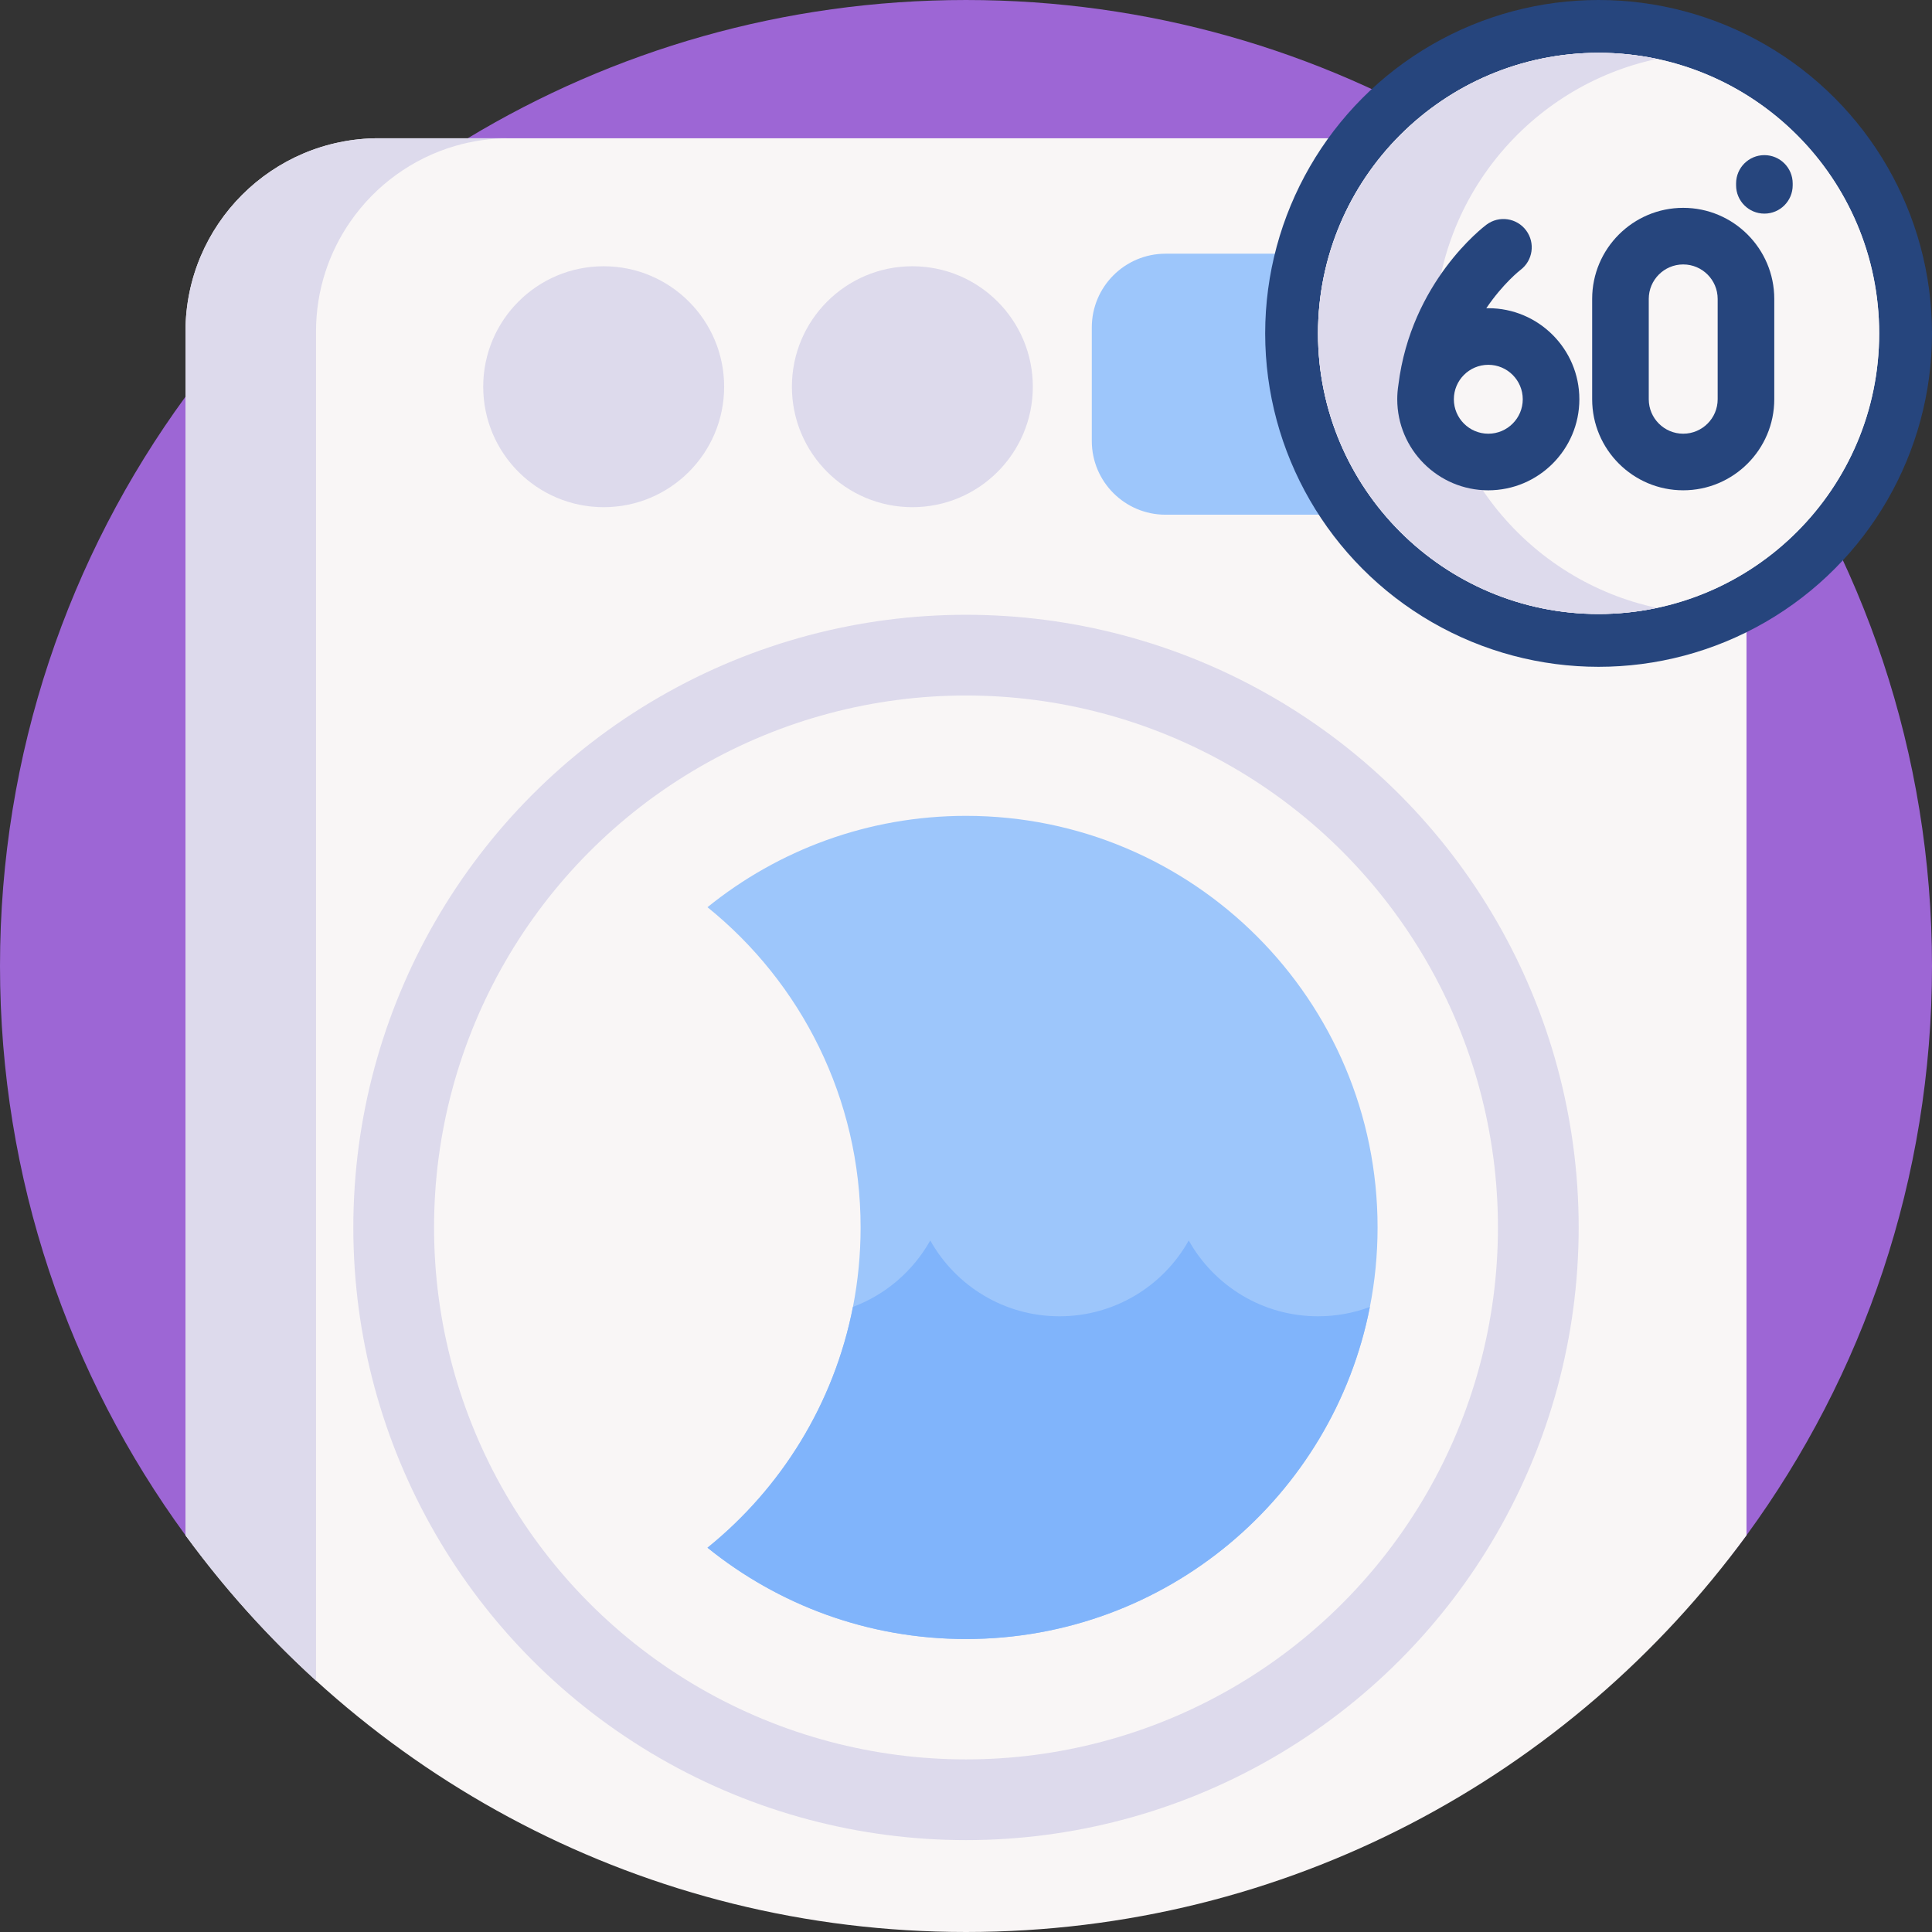 <svg id="Capa_1" enable-background="new 0 0 512 512" height="512" viewBox="0 0 512 512" width="512" xmlns="http://www.w3.org/2000/svg"><rect x="0" y="0" width="512" height="512" fill="#333333" stroke="none"/><g><path d="m512 256c0 56.41-18.25 108.56-49.16 150.87-46.57 63.73-121.87 71.487-206.84 71.487-66.33 0-126.77-25.23-172.25-66.61-12.78-11.63-24.38 9.103-34.59-4.877-30.91-42.31-49.16-94.46-49.16-150.87s18.25-108.56 49.16-150.87c12.6-17.23 27.29-32.83 43.7-46.42 8.8-7.28 18.08-13.99 27.81-20.05 1.09-.68 2.19-1.35 3.29-2.02 38.55-23.26 83.73-36.64 132.04-36.64s93.49 13.38 132.04 36.64c29.26 17.65 54.7 40.99 74.8 68.49 30.91 42.31 49.16 94.46 49.16 150.87z" fill="#9d66d5"/><path d="m462.84 87.86v319.01c-46.57 63.73-121.87 105.13-206.84 105.13s-160.27-41.4-206.84-105.13v-319.01c0-28.29 22.93-51.22 51.22-51.22h311.24c28.29 0 51.22 22.93 51.22 51.22z" fill="#f9f6f6"/><path d="m134.97 36.64c-4.96 0-9.76.71-14.3 2.02-11.42 3.32-21.2 10.5-27.81 20.05-5.75 8.27-9.11 18.32-9.11 29.15v357.53c-12.78-11.63-24.38-24.54-34.59-38.52v-319.01c0-28.29 22.94-51.22 51.22-51.22z" fill="#dddaec"/><circle cx="256" cy="325.286" fill="#dddaec" r="162.365"/><circle cx="256" cy="325.286" fill="#f9f6f6" r="140.971"/><path d="m365.07 325.29c0 7.21-.7 14.26-2.04 21.07-9.81 50.16-54 88-107.03 88-25.95 0-49.79-9.07-68.51-24.2 19.55-15.78 33.54-38.2 38.55-63.82 1.33-6.81 2.03-13.85 2.03-21.05 0-34.29-15.83-64.9-40.58-84.87 18.72-15.14 42.56-24.21 68.51-24.21 60.24 0 109.07 48.84 109.07 109.08z" fill="#9dc6fb"/><path d="m308.884 136.403h99.248c10.794 0 19.545-8.75 19.545-19.545v-30.079c0-10.794-8.75-19.545-19.545-19.545h-99.248c-10.794 0-19.545 8.75-19.545 19.545v30.079c0 10.795 8.751 19.545 19.545 19.545z" fill="#9dc6fb"/><g><circle cx="423.643" cy="88.357" fill="#26457d" r="88.357"/><circle cx="423.643" cy="88.357" fill="#f9f6f6" r="74.357"/><circle cx="423.643" cy="88.357" fill="#f9f6f6" r="74.357"/><path d="m439.105 161.097c-4.99 1.06-10.16 1.62-15.46 1.62-41 0-74.36-33.36-74.36-74.36s33.36-74.36 74.36-74.36c5.3 0 10.47.56 15.46 1.62-33.6 7.13-58.89 37.04-58.89 72.74s25.29 65.61 58.89 72.74z" fill="#dddaec"/><g fill="#26457d"><path d="m394.417 81.675c-.18 0-.358.01-.538.014 4.43-6.539 8.903-10.035 9.052-10.149 3.299-2.478 3.979-7.159 1.514-10.473-2.473-3.323-7.17-4.014-10.494-1.542-.82.61-20.005 15.179-23.364 42.492-.196 1.235-.3 2.5-.3 3.79 0 13.306 10.825 24.13 24.13 24.13s24.131-10.825 24.131-24.13-10.825-24.132-24.131-24.132zm0 33.262c-5.035 0-9.13-4.096-9.13-9.13s4.096-9.131 9.13-9.131 9.131 4.096 9.131 9.131-4.096 9.13-9.131 9.13z"/><path d="m446.069 55.079c-13.306 0-24.13 10.825-24.13 24.13v26.597c0 13.306 10.825 24.13 24.13 24.13s24.131-10.825 24.131-24.13v-26.597c0-13.305-10.825-24.13-24.131-24.13zm9.131 50.727c0 5.035-4.096 9.13-9.131 9.13s-9.13-4.096-9.13-9.13v-26.597c0-5.035 4.096-9.13 9.13-9.13s9.131 4.096 9.131 9.13z"/><path d="m467.581 41.112c-4.142 0-7.5 3.358-7.5 7.5v.5c0 4.142 3.358 7.5 7.5 7.5s7.5-3.358 7.5-7.5v-.5c0-4.142-3.358-7.5-7.5-7.5z"/></g></g><path d="m363.03 346.36c-9.81 50.16-54 88-107.03 88-25.95 0-49.79-9.07-68.51-24.2 19.55-15.78 33.54-38.2 38.55-63.82 8.73-3.26 15.98-9.56 20.49-17.6 6.72 11.99 19.53 20.09 34.25 20.09 7.36 0 14.24-2.03 20.12-5.55 5.89-3.52 10.77-8.54 14.13-14.54 6.72 11.99 19.54 20.09 34.26 20.09 4.83 0 9.46-.87 13.74-2.47z" fill="#80b4fb"/><g fill="#dddaec"><circle cx="241.786" cy="102.484" r="31.924"/><circle cx="159.981" cy="102.484" r="31.924"/></g></g></svg>
